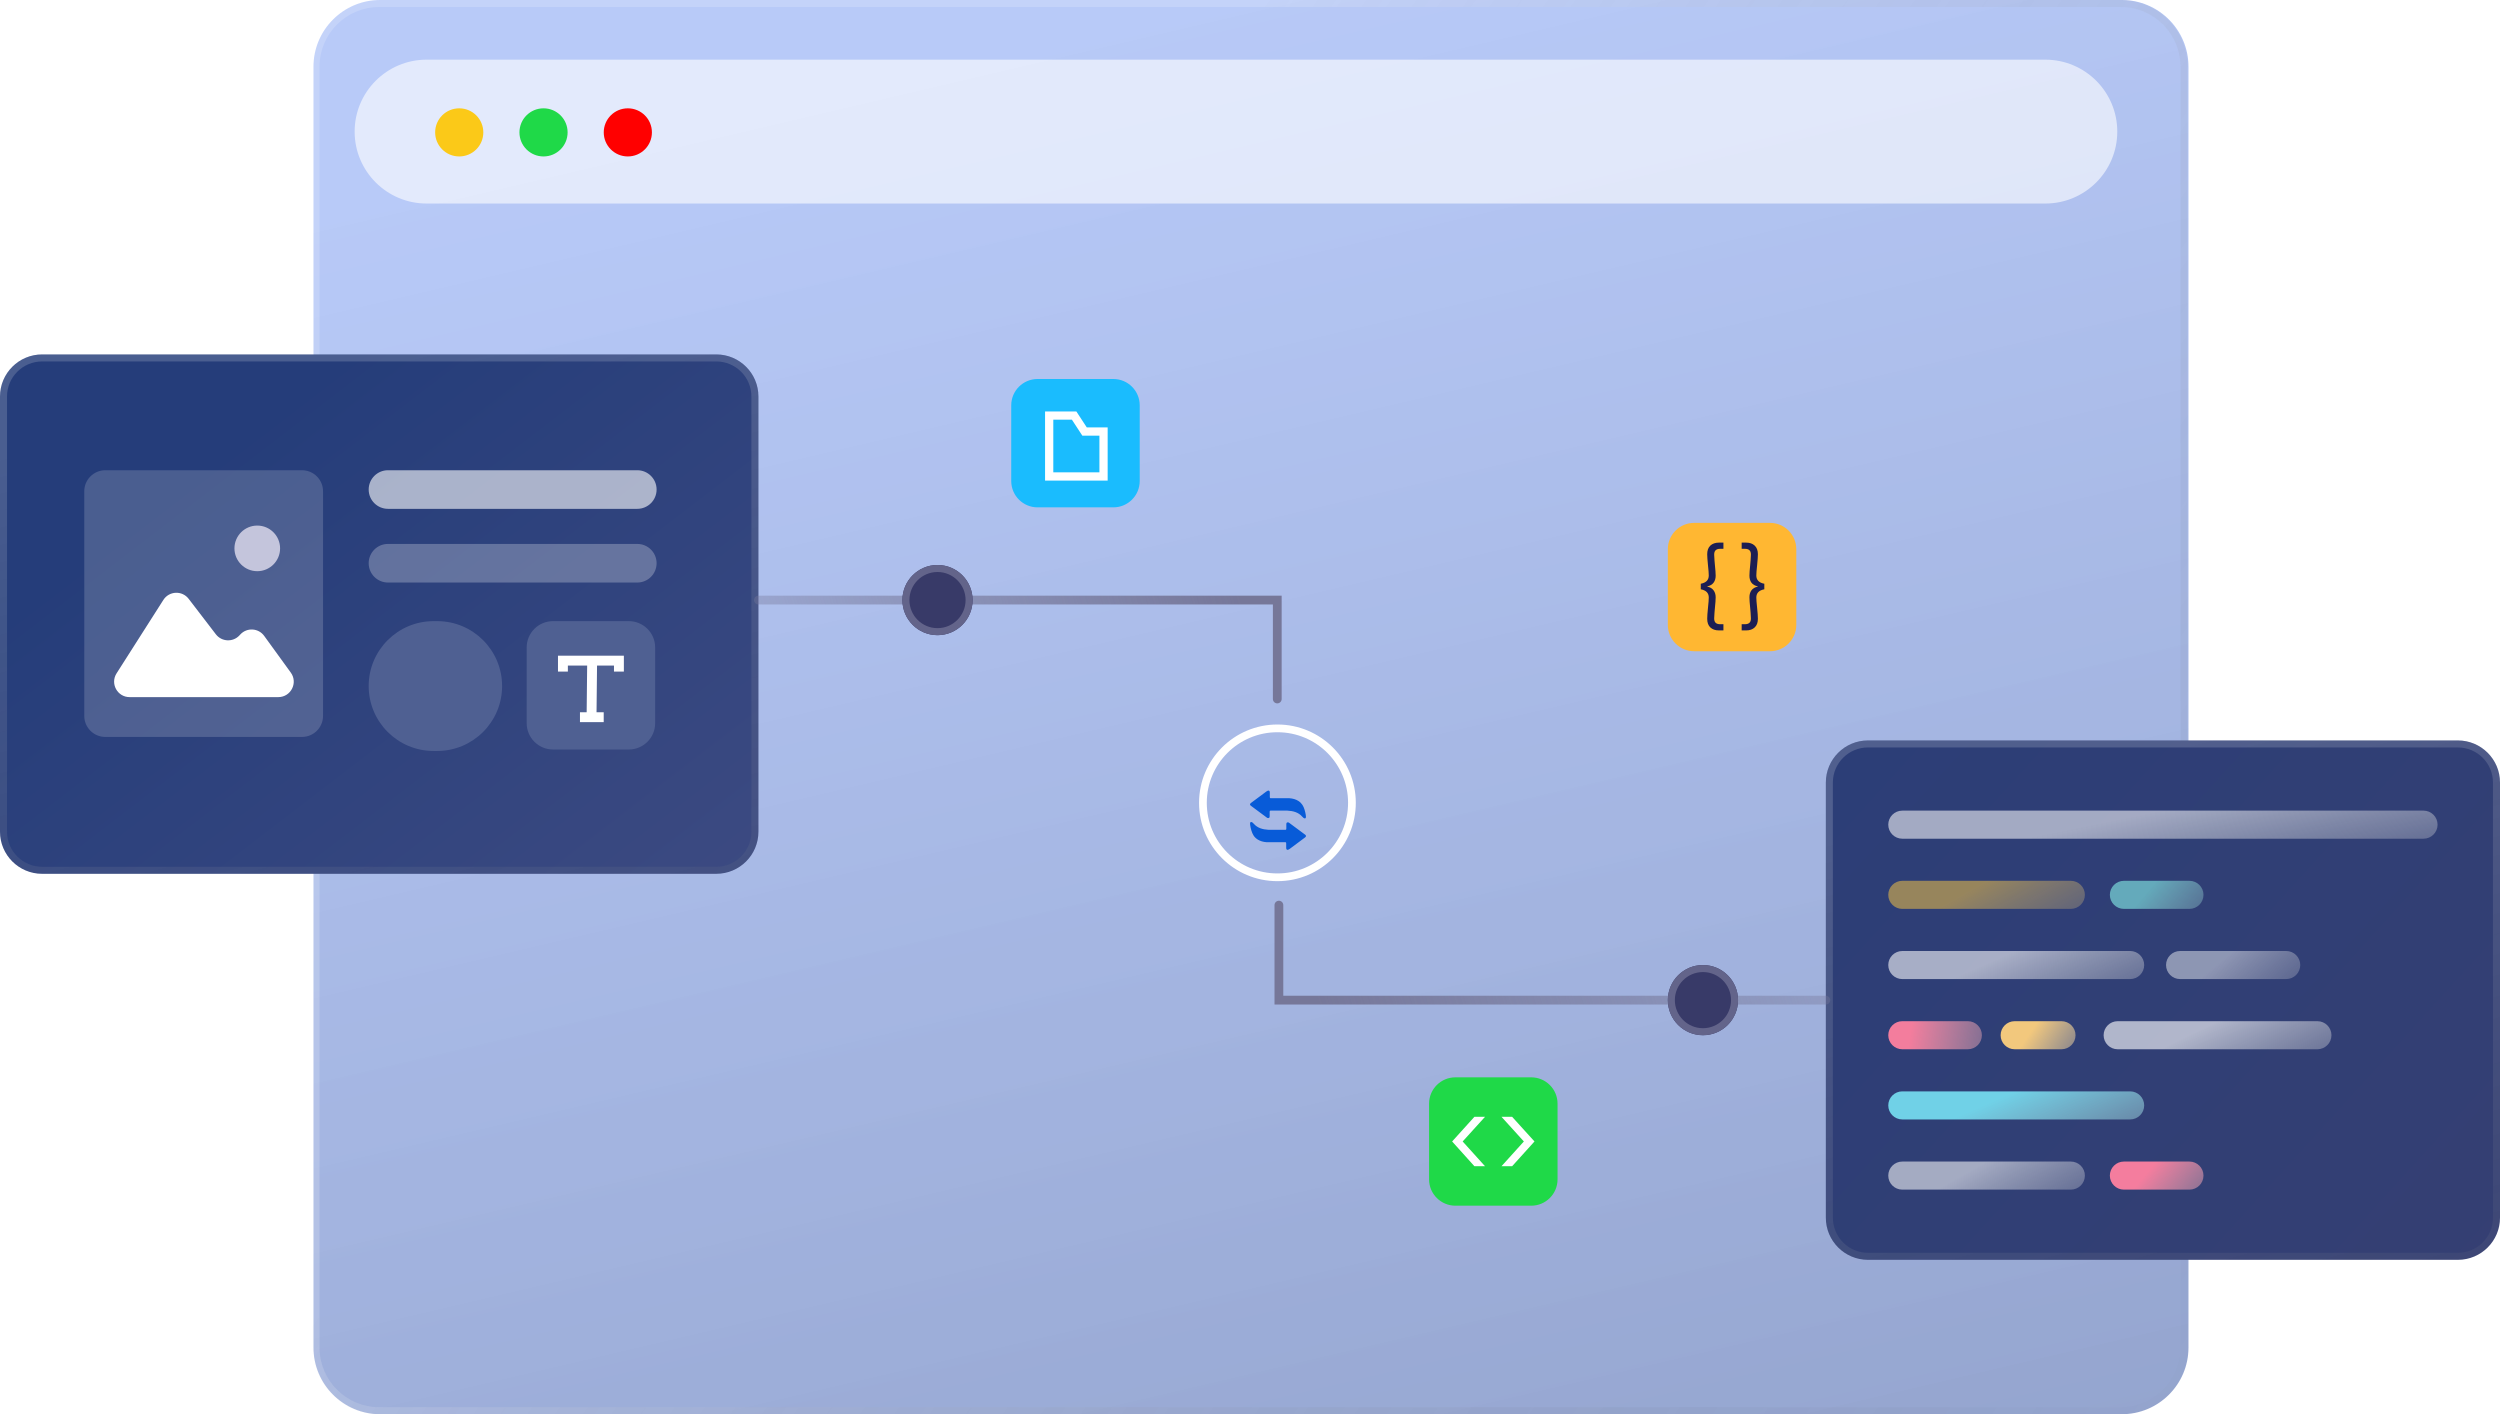 <svg width="647" height="366" viewBox="0 0 647 366" fill="none" xmlns="http://www.w3.org/2000/svg">
<path d="M81.128 17.256C81.128 7.726 88.858 0 98.394 0H549.112C558.648 0 566.378 7.726 566.378 17.256V348.744C566.378 358.274 558.648 366 549.112 366H98.394C88.858 366 81.128 358.274 81.128 348.744V17.256Z" fill="url(#paint0_linear_54_1302)"/>
<path fill-rule="evenodd" clip-rule="evenodd" d="M548.859 1.816H98.141C89.609 1.816 82.693 8.729 82.693 17.256V348.744C82.693 357.271 89.609 364.184 98.141 364.184H548.859C557.391 364.184 564.307 357.271 564.307 348.744V17.256C564.307 8.729 557.391 1.816 548.859 1.816ZM98.141 0C88.605 0 80.875 7.726 80.875 17.256V348.744C80.875 358.274 88.605 366 98.141 366H548.859C558.395 366 566.125 358.274 566.125 348.744V17.256C566.125 7.726 558.395 0 548.859 0H98.141Z" fill="url(#paint1_linear_54_1302)"/>
<path d="M369.844 285.629C369.844 281.865 372.897 278.814 376.664 278.814H396.273C400.04 278.814 403.093 281.865 403.093 285.629V305.221C403.093 308.984 400.04 312.035 396.273 312.035H376.664C372.897 312.035 369.844 308.984 369.844 305.221V285.629Z" fill="#1FD948"/>
<path d="M381.571 301.814L375.811 295.411L381.571 289.036H384.32L378.536 295.411L384.32 301.814H381.571Z" fill="white"/>
<path d="M388.591 289.036H391.34L397.125 295.411L391.34 301.814H388.591L394.376 295.411L388.591 289.036Z" fill="white"/>
<path d="M261.707 104.899C261.707 101.136 264.761 98.085 268.527 98.085H288.136C291.903 98.085 294.957 101.136 294.957 104.899V124.491C294.957 128.255 291.903 131.306 288.136 131.306H268.527C264.761 131.306 261.707 128.255 261.707 124.491V104.899Z" fill="#1ABCFE"/>
<path fill-rule="evenodd" clip-rule="evenodd" d="M281.261 110.616L278.561 106.488H270.462V124.376H286.661V110.616H281.261ZM284.529 112.745H280.108L277.408 108.617H272.594V122.247H284.529V112.745Z" fill="white"/>
<path d="M431.634 142.134C431.634 138.371 434.688 135.32 438.454 135.32H458.063C461.83 135.32 464.884 138.371 464.884 142.134V161.727C464.884 165.49 461.83 168.541 458.063 168.541H438.454C434.688 168.541 431.634 165.49 431.634 161.727V142.134Z" fill="#FFB732"/>
<path d="M440.161 151.071C441.541 150.814 442.23 150.105 442.23 148.943C442.23 148.43 442.163 147.551 442.027 146.308C441.892 144.984 441.825 144.025 441.825 143.431C441.825 142.458 442.095 141.715 442.636 141.201C443.19 140.688 443.927 140.431 444.847 140.431H446.023V142.032H445.192C444.664 142.032 444.272 142.154 444.015 142.397C443.758 142.627 443.63 143.012 443.63 143.552C443.63 143.944 443.657 144.43 443.711 145.011C443.765 145.579 443.799 145.964 443.812 146.167C443.948 147.464 444.015 148.409 444.015 149.004C444.015 149.72 443.833 150.321 443.468 150.808C443.116 151.28 442.568 151.598 441.825 151.76V151.801C442.568 151.963 443.116 152.287 443.468 152.773C443.833 153.26 444.015 153.861 444.015 154.577C444.015 155.172 443.948 156.117 443.812 157.415C443.799 157.617 443.765 158.009 443.711 158.59C443.657 159.157 443.63 159.637 443.63 160.029C443.63 160.569 443.758 160.954 444.015 161.184C444.272 161.427 444.664 161.549 445.192 161.549H446.023V163.15H444.847C443.927 163.15 443.19 162.893 442.636 162.38C442.095 161.866 441.825 161.123 441.825 160.151C441.825 159.556 441.892 158.597 442.027 157.273C442.163 156.03 442.23 155.151 442.23 154.638C442.23 153.476 441.541 152.767 440.161 152.51V151.071Z" fill="#1C1E53"/>
<path d="M456.606 152.51C455.227 152.767 454.537 153.476 454.537 154.638C454.537 155.151 454.605 156.03 454.74 157.273C454.875 158.597 454.943 159.556 454.943 160.151C454.943 161.123 454.665 161.866 454.111 162.38C453.57 162.893 452.84 163.15 451.92 163.15H450.744V161.549H451.576C452.103 161.549 452.495 161.427 452.752 161.184C453.009 160.954 453.137 160.569 453.137 160.029C453.137 159.637 453.11 159.157 453.056 158.59C453.002 158.009 452.968 157.617 452.955 157.415C452.82 156.117 452.752 155.172 452.752 154.577C452.752 153.861 452.928 153.26 453.279 152.773C453.645 152.287 454.199 151.963 454.943 151.801V151.76C454.199 151.598 453.645 151.28 453.279 150.808C452.928 150.321 452.752 149.72 452.752 149.004C452.752 148.409 452.82 147.464 452.955 146.167C452.968 145.964 453.002 145.579 453.056 145.011C453.11 144.43 453.137 143.944 453.137 143.552C453.137 143.012 453.009 142.627 452.752 142.397C452.495 142.154 452.103 142.032 451.576 142.032H450.744V140.431H451.92C452.84 140.431 453.57 140.688 454.111 141.201C454.665 141.715 454.943 142.458 454.943 143.431C454.943 144.025 454.875 144.984 454.74 146.308C454.605 147.551 454.537 148.43 454.537 148.943C454.537 150.105 455.227 150.814 456.606 151.071V152.51Z" fill="#1C1E53"/>
<path d="M0 102.625C0 96.606 4.882 91.727 10.905 91.727H185.376C191.398 91.727 196.281 96.606 196.281 102.625V215.241C196.281 221.26 191.398 226.139 185.376 226.139H10.905C4.882 226.139 0 221.26 0 215.241V102.625Z" fill="url(#paint2_linear_54_1302)"/>
<path fill-rule="evenodd" clip-rule="evenodd" d="M185.376 93.543H10.905C5.886 93.543 1.817 97.609 1.817 102.625V215.241C1.817 220.256 5.886 224.323 10.905 224.323H185.376C190.395 224.323 194.463 220.256 194.463 215.241V102.625C194.463 97.609 190.395 93.543 185.376 93.543ZM10.905 91.727C4.882 91.727 0 96.606 0 102.625V215.241C0 221.26 4.882 226.139 10.905 226.139H185.376C191.398 226.139 196.281 221.26 196.281 215.241V102.625C196.281 96.606 191.398 91.727 185.376 91.727H10.905Z" fill="url(#paint3_linear_54_1302)"/>
<path d="M21.809 127.147C21.809 124.137 24.25 121.697 27.262 121.697H78.149C81.16 121.697 83.601 124.137 83.601 127.147V185.271C83.601 188.28 81.16 190.72 78.149 190.72H27.262C24.25 190.72 21.809 188.28 21.809 185.271V127.147Z" fill="white" fill-opacity="0.17"/>
<path d="M95.413 126.692C95.413 123.934 97.651 121.697 100.411 121.697H164.929C167.689 121.697 169.927 123.934 169.927 126.692C169.927 129.451 167.689 131.687 164.929 131.687H100.411C97.651 131.687 95.413 129.451 95.413 126.692Z" fill="white" fill-opacity="0.6"/>
<path d="M95.413 145.764C95.413 143.006 97.651 140.769 100.411 140.769H164.929C167.689 140.769 169.927 143.006 169.927 145.764C169.927 148.523 167.689 150.759 164.929 150.759H100.411C97.651 150.759 95.413 148.523 95.413 145.764Z" fill="white" fill-opacity="0.26"/>
<path d="M95.413 177.55C95.413 168.271 102.94 160.749 112.224 160.749H113.133C122.417 160.749 129.944 168.271 129.944 177.55C129.944 186.83 122.417 194.352 113.133 194.352H112.224C102.94 194.352 95.413 186.83 95.413 177.55Z" fill="#4F6092"/>
<path d="M91.781 34.057C91.781 23.775 100.121 15.44 110.409 15.44H529.323C539.611 15.44 547.952 23.775 547.952 34.057C547.952 44.34 539.611 52.675 529.323 52.675H110.409C100.121 52.675 91.781 44.34 91.781 34.057Z" fill="white" fill-opacity="0.6"/>
<path d="M472.528 202.526C472.528 196.507 477.41 191.628 483.433 191.628H636.096C642.118 191.628 647 196.507 647 202.526V315.142C647 321.16 642.118 326.04 636.096 326.04H483.433C477.41 326.04 472.528 321.16 472.528 315.142V202.526Z" fill="url(#paint4_linear_54_1302)"/>
<path fill-rule="evenodd" clip-rule="evenodd" d="M636.096 193.444H483.433C478.414 193.444 474.346 197.51 474.346 202.526V315.142C474.346 320.157 478.414 324.223 483.433 324.223H636.096C641.114 324.223 645.183 320.157 645.183 315.142V202.526C645.183 197.51 641.114 193.444 636.096 193.444ZM483.433 191.628C477.41 191.628 472.528 196.507 472.528 202.526V315.142C472.528 321.16 477.41 326.04 483.433 326.04H636.096C642.118 326.04 647 321.16 647 315.142V202.526C647 196.507 642.118 191.628 636.096 191.628H483.433Z" fill="url(#paint5_linear_54_1302)"/>
<path d="M488.682 213.424C488.682 211.418 490.309 209.791 492.317 209.791H627.209C629.217 209.791 630.844 211.418 630.844 213.424C630.844 215.43 629.217 217.057 627.209 217.057H492.317C490.309 217.057 488.682 215.43 488.682 213.424Z" fill="url(#paint6_linear_54_1302)"/>
<path d="M488.682 231.588C488.682 229.582 490.309 227.955 492.317 227.955H535.935C537.942 227.955 539.57 229.582 539.57 231.588C539.57 233.594 537.942 235.221 535.935 235.221H492.317C490.309 235.221 488.682 233.594 488.682 231.588Z" fill="url(#paint7_linear_54_1302)"/>
<path d="M546.031 231.588C546.031 229.582 547.658 227.955 549.666 227.955H566.628C568.636 227.955 570.263 229.582 570.263 231.588C570.263 233.594 568.636 235.221 566.628 235.221H549.666C547.658 235.221 546.031 233.594 546.031 231.588Z" fill="url(#paint8_linear_54_1302)"/>
<path d="M488.682 304.244C488.682 302.237 490.309 300.611 492.317 300.611H535.935C537.942 300.611 539.57 302.237 539.57 304.244C539.57 306.25 537.942 307.876 535.935 307.876H492.317C490.309 307.876 488.682 306.25 488.682 304.244Z" fill="url(#paint9_linear_54_1302)"/>
<path d="M546.031 304.244C546.031 302.237 547.658 300.611 549.666 300.611H566.628C568.636 300.611 570.263 302.237 570.263 304.244C570.263 306.25 568.636 307.876 566.628 307.876H549.666C547.658 307.876 546.031 306.25 546.031 304.244Z" fill="url(#paint10_linear_54_1302)"/>
<path d="M517.761 267.916C517.761 265.91 519.389 264.283 521.396 264.283H533.512C535.52 264.283 537.147 265.91 537.147 267.916C537.147 269.922 535.52 271.549 533.512 271.549H521.396C519.389 271.549 517.761 269.922 517.761 267.916Z" fill="url(#paint11_linear_54_1302)"/>
<path d="M544.417 267.916C544.417 265.91 546.044 264.283 548.052 264.283H599.747C601.755 264.283 603.382 265.91 603.382 267.916C603.382 269.922 601.755 271.549 599.747 271.549H548.052C546.044 271.549 544.417 269.922 544.417 267.916Z" fill="url(#paint12_linear_54_1302)"/>
<path d="M488.682 267.916C488.682 265.91 490.309 264.283 492.317 264.283H509.279C511.287 264.283 512.914 265.91 512.914 267.916C512.914 269.922 511.287 271.549 509.279 271.549H492.317C490.309 271.549 488.682 269.922 488.682 267.916Z" fill="url(#paint13_linear_54_1302)"/>
<path d="M488.682 249.752C488.682 247.745 490.309 246.119 492.317 246.119H551.282C553.289 246.119 554.917 247.745 554.917 249.752C554.917 251.758 553.289 253.384 551.282 253.384H492.317C490.309 253.384 488.682 251.758 488.682 249.752Z" fill="url(#paint14_linear_54_1302)"/>
<path d="M560.572 249.752C560.572 247.745 562.199 246.119 564.206 246.119H591.67C593.677 246.119 595.304 247.745 595.304 249.752C595.304 251.758 593.677 253.384 591.67 253.384H564.206C562.199 253.384 560.572 251.758 560.572 249.752Z" fill="url(#paint15_linear_54_1302)"/>
<path d="M488.682 286.079C488.682 284.073 490.309 282.447 492.317 282.447H551.282C553.289 282.447 554.917 284.073 554.917 286.079C554.917 288.086 553.289 289.712 551.282 289.712H492.317C490.309 289.712 488.682 288.086 488.682 286.079Z" fill="url(#paint16_linear_54_1302)"/>
<path d="M125.082 34.261C125.082 37.701 122.291 40.489 118.849 40.489C115.407 40.489 112.617 37.701 112.617 34.261C112.617 30.822 115.407 28.034 118.849 28.034C122.291 28.034 125.082 30.822 125.082 34.261Z" fill="#FBC918"/>
<path d="M146.897 34.261C146.897 37.701 144.107 40.489 140.664 40.489C137.222 40.489 134.432 37.701 134.432 34.261C134.432 30.822 137.222 28.034 140.664 28.034C144.107 28.034 146.897 30.822 146.897 34.261Z" fill="#1FD948"/>
<path d="M168.715 34.261C168.715 37.701 165.925 40.489 162.482 40.489C159.04 40.489 156.25 37.701 156.25 34.261C156.25 30.822 159.04 28.034 162.482 28.034C165.925 28.034 168.715 30.822 168.715 34.261Z" fill="#FF0000"/>
<path d="M48.825 154.976C47.136 152.773 43.771 152.919 42.278 155.261L30.166 174.264C28.469 176.927 30.381 180.414 33.539 180.414H72.019C75.285 180.414 77.174 176.71 75.257 174.066L68.369 164.566C66.888 162.523 63.908 162.345 62.195 164.197L61.974 164.435C60.29 166.255 57.374 166.12 55.865 164.153L48.825 154.976Z" fill="white"/>
<path d="M72.487 141.921C72.487 145.181 69.843 147.824 66.581 147.824C63.319 147.824 60.674 145.181 60.674 141.921C60.674 138.661 63.319 136.018 66.581 136.018C69.843 136.018 72.487 138.661 72.487 141.921Z" fill="#C4C5DC"/>
<path fill-rule="evenodd" clip-rule="evenodd" d="M195.144 155.3C195.144 154.673 195.653 154.165 196.28 154.165H331.694V180.9C331.694 181.527 331.185 182.036 330.558 182.036C329.931 182.036 329.422 181.527 329.422 180.9V156.436H196.28C195.653 156.436 195.144 155.927 195.144 155.3Z" fill="url(#paint17_linear_54_1302)"/>
<path fill-rule="evenodd" clip-rule="evenodd" d="M473.663 258.833C473.663 259.46 473.154 259.969 472.527 259.969L329.844 259.969L329.844 234.247C329.844 233.62 330.352 233.112 330.98 233.112C331.607 233.112 332.115 233.62 332.115 234.247L332.115 257.698L472.527 257.698C473.154 257.698 473.663 258.206 473.663 258.833Z" fill="url(#paint18_linear_54_1302)"/>
<g filter="url(#filter0_d_54_1302)">
<path fill-rule="evenodd" clip-rule="evenodd" d="M328.627 202.254C328.622 202.473 328.661 202.578 328.862 202.579H333.702C334.578 202.644 335.363 202.862 336.026 203.288C336.486 203.584 336.822 203.935 337.076 204.324C337.526 205.015 337.78 206.011 337.917 206.815C337.977 207.163 338.005 207.488 337.941 207.639C337.911 207.71 337.867 207.758 337.806 207.78C337.473 207.907 337.122 207.473 336.934 207.266C336.042 206.278 334.744 205.869 333.215 205.792H328.79C328.632 205.818 328.575 205.929 328.591 206.1V207.279C328.582 207.671 328.373 207.804 327.959 207.672L324.149 204.842L323.774 204.564L323.679 204.493C323.372 204.232 323.498 203.995 323.773 203.79L324.064 203.573L327.715 200.854C328.16 200.522 328.627 200.433 328.627 201.148V202.254ZM332.867 214.287C332.872 214.068 332.834 213.963 332.632 213.963H327.792C326.916 213.898 326.132 213.679 325.469 213.253C325.005 212.956 324.668 212.602 324.414 212.21C323.955 211.501 323.655 210.346 323.545 209.517C323.51 209.253 323.503 209.022 323.553 208.903C323.583 208.832 323.628 208.784 323.688 208.761C324.021 208.635 324.373 209.068 324.56 209.276C325.453 210.264 326.75 210.673 328.28 210.749H332.705C332.863 210.723 332.919 210.612 332.903 210.442V209.262C332.913 208.87 333.121 208.737 333.535 208.869L337.345 211.699L337.72 211.977L337.816 212.048C338.122 212.309 337.996 212.546 337.721 212.751L337.43 212.968L333.78 215.688C333.334 216.02 332.867 216.109 332.867 215.393L332.867 214.287Z" fill="#085BD8"/>
</g>
<path d="M349.88 207.773C349.88 218.415 341.248 227.044 330.598 227.044C319.949 227.044 311.316 218.415 311.316 207.773C311.316 197.131 319.949 188.502 330.598 188.502C341.248 188.502 349.88 197.131 349.88 207.773Z" stroke="white" stroke-width="2"/>
<path d="M251.712 155.3C251.712 160.316 247.644 164.382 242.625 164.382C237.607 164.382 233.538 160.316 233.538 155.3C233.538 150.284 237.607 146.218 242.625 146.218C247.644 146.218 251.712 150.284 251.712 155.3Z" fill="#383A68"/>
<path fill-rule="evenodd" clip-rule="evenodd" d="M242.625 162.565C246.64 162.565 249.895 159.313 249.895 155.3C249.895 151.287 246.64 148.034 242.625 148.034C238.61 148.034 235.356 151.287 235.356 155.3C235.356 159.313 238.61 162.565 242.625 162.565ZM242.625 164.382C247.644 164.382 251.712 160.316 251.712 155.3C251.712 150.284 247.644 146.218 242.625 146.218C237.607 146.218 233.538 150.284 233.538 155.3C233.538 160.316 237.607 164.382 242.625 164.382Z" fill="#63648A"/>
<path d="M449.808 258.834C449.808 263.85 445.74 267.916 440.721 267.916C435.702 267.916 431.634 263.85 431.634 258.834C431.634 253.818 435.702 249.752 440.721 249.752C445.74 249.752 449.808 253.818 449.808 258.834Z" fill="#383A68"/>
<path fill-rule="evenodd" clip-rule="evenodd" d="M440.721 266.1C444.736 266.1 447.991 262.847 447.991 258.834C447.991 254.822 444.736 251.569 440.721 251.569C436.706 251.569 433.451 254.822 433.451 258.834C433.451 262.847 436.706 266.1 440.721 266.1ZM440.721 267.916C445.74 267.916 449.808 263.85 449.808 258.834C449.808 253.818 445.74 249.752 440.721 249.752C435.702 249.752 431.634 253.818 431.634 258.834C431.634 263.85 435.702 267.916 440.721 267.916Z" fill="#63648A"/>
<path d="M136.305 167.564C136.305 163.8 139.359 160.749 143.126 160.749H162.734C166.501 160.749 169.555 163.8 169.555 167.564V187.156C169.555 190.919 166.501 193.971 162.734 193.971H143.126C139.359 193.971 136.305 190.919 136.305 187.156V167.564Z" fill="#4F6092"/>
<path fill-rule="evenodd" clip-rule="evenodd" d="M156.239 186.888H150.095V184.332H156.239V186.888Z" fill="white"/>
<path fill-rule="evenodd" clip-rule="evenodd" d="M144.405 169.693H161.456V173.805H158.898V172.249H146.963V173.805H144.405V169.693Z" fill="white"/>
<path fill-rule="evenodd" clip-rule="evenodd" d="M151.811 185.753L151.969 171.115L154.526 171.142L154.368 185.781L151.811 185.753Z" fill="white"/>
<defs>
<filter id="filter0_d_54_1302" x="309.5" y="190.604" width="42.494" height="43.333" filterUnits="userSpaceOnUse" color-interpolation-filters="sRGB">
<feFlood flood-opacity="0" result="BackgroundImageFix"/>
<feColorMatrix in="SourceAlpha" type="matrix" values="0 0 0 0 0 0 0 0 0 0 0 0 0 0 0 0 0 0 127 0" result="hardAlpha"/>
<feOffset dy="4"/>
<feGaussianBlur stdDeviation="7"/>
<feComposite in2="hardAlpha" operator="out"/>
<feColorMatrix type="matrix" values="0 0 0 0 0.031 0 0 0 0 0.357 0 0 0 0 0.847 0 0 0 1 0"/>
<feBlend mode="normal" in2="BackgroundImageFix" result="effect1_dropShadow_54_1302"/>
<feBlend mode="normal" in="SourceGraphic" in2="effect1_dropShadow_54_1302" result="shape"/>
</filter>
<linearGradient id="paint0_linear_54_1302" x1="323.753" y1="0" x2="448.718" y2="531.956" gradientUnits="userSpaceOnUse">
<stop stop-color="#3E6EEA" stop-opacity="0.37"/>
<stop offset="1" stop-color="#002175" stop-opacity="0.47"/>
</linearGradient>
<linearGradient id="paint1_linear_54_1302" x1="323.5" y1="1.35835e-05" x2="667.034" y2="247.974" gradientUnits="userSpaceOnUse">
<stop stop-color="white" stop-opacity="0.17"/>
<stop offset="1" stop-opacity="0"/>
</linearGradient>
<linearGradient id="paint2_linear_54_1302" x1="42.417" y1="127.819" x2="282.698" y2="440.841" gradientUnits="userSpaceOnUse">
<stop stop-color="#253D7A"/>
<stop offset="1" stop-color="#5A5B8B"/>
</linearGradient>
<linearGradient id="paint3_linear_54_1302" x1="98.14" y1="91.727" x2="181.608" y2="433.638" gradientUnits="userSpaceOnUse">
<stop stop-color="white" stop-opacity="0.17"/>
<stop offset="1" stop-opacity="0"/>
</linearGradient>
<linearGradient id="paint4_linear_54_1302" x1="808.904" y1="543.007" x2="331.136" y2="109.014" gradientUnits="userSpaceOnUse">
<stop stop-color="#40416E"/>
<stop offset="1" stop-color="#253D7A"/>
</linearGradient>
<linearGradient id="paint5_linear_54_1302" x1="559.764" y1="191.628" x2="652.283" y2="528.506" gradientUnits="userSpaceOnUse">
<stop stop-color="white" stop-opacity="0.17"/>
<stop offset="1" stop-opacity="0"/>
</linearGradient>
<linearGradient id="paint6_linear_54_1302" x1="559.763" y1="209.791" x2="568.692" y2="253.781" gradientUnits="userSpaceOnUse">
<stop stop-color="white" stop-opacity="0.56"/>
<stop offset="1" stop-color="#C4C4C4" stop-opacity="0"/>
</linearGradient>
<linearGradient id="paint7_linear_54_1302" x1="514.126" y1="227.955" x2="533.778" y2="262.614" gradientUnits="userSpaceOnUse">
<stop stop-color="#F9C746" stop-opacity="0.52"/>
<stop offset="1" stop-color="#C4C4C4" stop-opacity="0"/>
</linearGradient>
<linearGradient id="paint8_linear_54_1302" x1="558.147" y1="227.955" x2="580.703" y2="246.898" gradientUnits="userSpaceOnUse">
<stop stop-color="#84EBE5" stop-opacity="0.62"/>
<stop offset="1" stop-color="#C4C4C4" stop-opacity="0"/>
</linearGradient>
<linearGradient id="paint9_linear_54_1302" x1="514.126" y1="300.611" x2="533.778" y2="335.269" gradientUnits="userSpaceOnUse">
<stop stop-color="white" stop-opacity="0.56"/>
<stop offset="1" stop-color="#C4C4C4" stop-opacity="0"/>
</linearGradient>
<linearGradient id="paint10_linear_54_1302" x1="558.147" y1="300.611" x2="580.703" y2="319.553" gradientUnits="userSpaceOnUse">
<stop stop-color="#F47D9E"/>
<stop offset="1" stop-color="#C4C4C4" stop-opacity="0"/>
</linearGradient>
<linearGradient id="paint11_linear_54_1302" x1="527.454" y1="264.283" x2="548.656" y2="278.527" gradientUnits="userSpaceOnUse">
<stop stop-color="#F2C87D"/>
<stop offset="1" stop-color="#C4C4C4" stop-opacity="0"/>
</linearGradient>
<linearGradient id="paint12_linear_54_1302" x1="573.899" y1="264.283" x2="591.983" y2="301.236" gradientUnits="userSpaceOnUse">
<stop stop-color="white" stop-opacity="0.62"/>
<stop offset="1" stop-color="#C4C4C4" stop-opacity="0"/>
</linearGradient>
<linearGradient id="paint13_linear_54_1302" x1="495.144" y1="262.467" x2="532.338" y2="267.722" gradientUnits="userSpaceOnUse">
<stop stop-color="#F37D9D"/>
<stop offset="1" stop-color="#C4C4C4" stop-opacity="0"/>
</linearGradient>
<linearGradient id="paint14_linear_54_1302" x1="521.799" y1="246.119" x2="538.57" y2="284.615" gradientUnits="userSpaceOnUse">
<stop stop-color="white" stop-opacity="0.58"/>
<stop offset="1" stop-color="#C4C4C4" stop-opacity="0"/>
</linearGradient>
<linearGradient id="paint15_linear_54_1302" x1="577.938" y1="246.119" x2="600.451" y2="273.218" gradientUnits="userSpaceOnUse">
<stop stop-color="white" stop-opacity="0.45"/>
<stop offset="1" stop-color="#C4C4C4" stop-opacity="0"/>
</linearGradient>
<linearGradient id="paint16_linear_54_1302" x1="521.799" y1="282.447" x2="538.57" y2="320.942" gradientUnits="userSpaceOnUse">
<stop stop-color="#70D1E7"/>
<stop offset="1" stop-color="#C4C4C4" stop-opacity="0"/>
</linearGradient>
<linearGradient id="paint17_linear_54_1302" x1="319.273" y1="149.03" x2="137.041" y2="204.061" gradientUnits="userSpaceOnUse">
<stop stop-color="#767799"/>
<stop offset="1" stop-color="#767799" stop-opacity="0"/>
</linearGradient>
<linearGradient id="paint18_linear_54_1302" x1="342.975" y1="265.104" x2="533.185" y2="204.6" gradientUnits="userSpaceOnUse">
<stop stop-color="#767799"/>
<stop offset="1" stop-color="#767799" stop-opacity="0"/>
</linearGradient>
</defs>
</svg>
